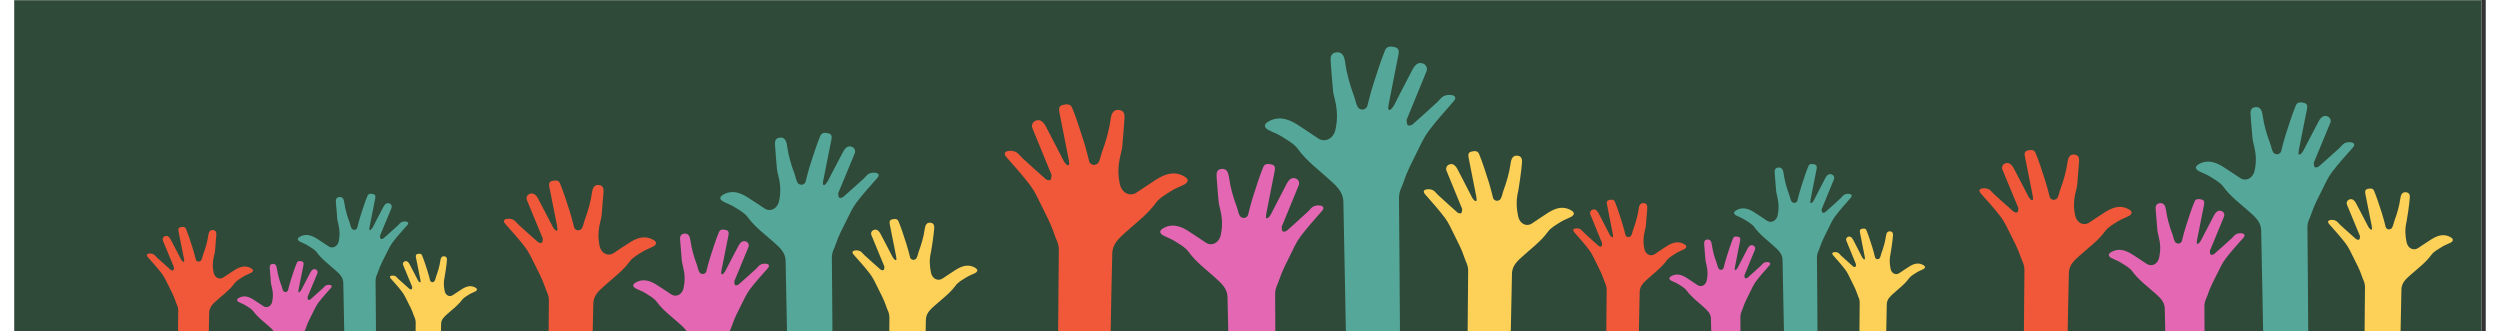 <svg xmlns="http://www.w3.org/2000/svg" xmlns:xlink="http://www.w3.org/1999/xlink" width="566" zoomAndPan="magnify" viewBox="0 0 425.25 57" height="75" preserveAspectRatio="xMidYMid meet" version="1.0"><rect x="0" y="0" width="425.25" height="57" fill="#333333" stroke="none"/><defs><clipPath id="d15e439fbe"><path d="M 0 0.051 L 424.5 0.051 L 424.5 56.949 L 0 56.949 Z M 0 0.051 " clip-rule="nonzero"/></clipPath><clipPath id="0343a94f36"><path d="M 398.098 32.414 L 419.605 32.414 L 419.605 56.949 L 398.098 56.949 Z M 398.098 32.414 " clip-rule="nonzero"/></clipPath><clipPath id="37ba954368"><path d="M 338.137 25.75 L 364.371 25.75 L 364.371 56.949 L 338.137 56.949 Z M 338.137 25.75 " clip-rule="nonzero"/></clipPath><clipPath id="c0678d62ab"><path d="M 360.297 34.203 L 383.758 34.203 L 383.758 56.949 L 360.297 56.949 Z M 360.297 34.203 " clip-rule="nonzero"/></clipPath><clipPath id="789c330340"><path d="M 375.285 17.621 L 402.66 17.621 L 402.66 56.949 L 375.285 56.949 Z M 375.285 17.621 " clip-rule="nonzero"/></clipPath><clipPath id="ea22047279"><path d="M 312.797 39.309 L 328.777 39.309 L 328.777 56.949 L 312.797 56.949 Z M 312.797 39.309 " clip-rule="nonzero"/></clipPath><clipPath id="8b2ca3ca99"><path d="M 268.242 34.312 L 287.734 34.312 L 287.734 56.949 L 268.242 56.949 Z M 268.242 34.312 " clip-rule="nonzero"/></clipPath><clipPath id="fed424be0d"><path d="M 284.707 40.652 L 302.141 40.652 L 302.141 56.949 L 284.707 56.949 Z M 284.707 40.652 " clip-rule="nonzero"/></clipPath><clipPath id="43a2ad3c49"><path d="M 295.844 28.215 L 316.184 28.215 L 316.184 56.949 L 295.844 56.949 Z M 295.844 28.215 " clip-rule="nonzero"/></clipPath><clipPath id="7160bd1ecd"><path d="M 144.207 37.656 L 165.711 37.656 L 165.711 56.949 L 144.207 56.949 Z M 144.207 37.656 " clip-rule="nonzero"/></clipPath><clipPath id="6f77acbbf5"><path d="M 84.25 31 L 110.48 31 L 110.48 56.949 L 84.25 56.949 Z M 84.25 31 " clip-rule="nonzero"/></clipPath><clipPath id="b4cd84aa0a"><path d="M 106.406 39.445 L 129.867 39.445 L 129.867 56.949 L 106.406 56.949 Z M 106.406 39.445 " clip-rule="nonzero"/></clipPath><clipPath id="8c88e03492"><path d="M 121.395 22.863 L 148.766 22.863 L 148.766 56.949 L 121.395 56.949 Z M 121.395 22.863 " clip-rule="nonzero"/></clipPath><clipPath id="1dd16c5c86"><path d="M 64.625 43.637 L 79.621 43.637 L 79.621 56.949 L 64.625 56.949 Z M 64.625 43.637 " clip-rule="nonzero"/></clipPath><clipPath id="3be1c9161e"><path d="M 22.812 39 L 41.105 39 L 41.105 56.949 L 22.812 56.949 Z M 22.812 39 " clip-rule="nonzero"/></clipPath><clipPath id="f759f0dc1a"><path d="M 38.266 44.883 L 54.625 44.883 L 54.625 56.949 L 38.266 56.949 Z M 38.266 44.883 " clip-rule="nonzero"/></clipPath><clipPath id="012f5c99d5"><path d="M 48.719 33.336 L 67.805 33.336 L 67.805 56.949 L 48.719 56.949 Z M 48.719 33.336 " clip-rule="nonzero"/></clipPath><clipPath id="79da9a4216"><path d="M 242.5 26 L 268.352 26 L 268.352 56.949 L 242.5 56.949 Z M 242.5 26 " clip-rule="nonzero"/></clipPath><clipPath id="a5010500eb"><path d="M 170.43 17.883 L 201.961 17.883 L 201.961 56.949 L 170.43 56.949 Z M 170.43 17.883 " clip-rule="nonzero"/></clipPath><clipPath id="77dafcc2c0"><path d="M 197.062 28.148 L 225.266 28.148 L 225.266 56.949 L 197.062 56.949 Z M 197.062 28.148 " clip-rule="nonzero"/></clipPath><clipPath id="27bf58eb1b"><path d="M 215.082 8.012 L 247.984 8.012 L 247.984 56.949 L 215.082 56.949 Z M 215.082 8.012 " clip-rule="nonzero"/></clipPath></defs><g clip-path="url(#d15e439fbe)"><path fill="#ffffff" d="M 0 0.051 L 424.5 0.051 L 424.5 56.949 L 0 56.949 Z M 0 0.051 " fill-opacity="1" fill-rule="nonzero"/><path fill="#2f4a39" d="M 0 0.051 L 424.5 0.051 L 424.5 56.949 L 0 56.949 Z M 0 0.051 " fill-opacity="1" fill-rule="nonzero"/></g><g clip-path="url(#0343a94f36)"><path fill="#fdd158" d="M 401.129 41.867 C 401.664 42.574 402.043 43.406 402.438 44.207 C 402.973 45.281 403.555 46.352 403.926 47.484 C 404.188 48.285 404.422 48.434 404.473 49.289 C 404.473 49.289 404.418 57.051 404.387 59.551 L 410.543 59.551 C 410.582 57.172 410.715 50.625 410.746 49.734 C 410.789 48.617 411.586 47.953 412.32 47.293 C 413.547 46.191 414.887 45.234 415.879 43.871 C 416.316 43.273 417.062 42.887 417.715 42.473 C 418.195 42.168 418.754 41.992 419.262 41.723 C 419.418 41.637 419.598 41.438 419.605 41.285 C 419.613 41.145 419.43 40.945 419.277 40.855 C 418.098 40.141 416.992 40.496 415.934 41.156 C 415.145 41.648 414.379 42.184 413.598 42.691 C 412.816 43.195 411.848 42.738 411.629 41.672 C 411.395 40.543 411.312 39.414 411.629 38.125 C 411.703 37.82 412.113 35.137 412.184 34.047 C 412.215 33.594 412.137 33.16 411.566 33.082 C 410.891 32.996 410.645 33.477 410.551 34.168 C 410.371 35.5 409.984 36.793 409.516 38.051 C 409.375 38.422 409.324 38.902 409.094 39.242 C 408.992 39.387 408.707 39.496 408.523 39.469 C 408.348 39.449 408.09 39.262 408.047 39.102 C 407.84 38.293 407.637 37.453 407.375 36.664 C 406.945 35.367 406.559 34.09 406.035 32.828 C 405.82 32.324 405.305 32.414 404.891 32.516 C 404.457 32.625 404.469 33.008 404.539 33.371 C 404.902 35.195 405.27 37.02 405.629 38.844 C 405.664 39.012 405.672 39.18 405.691 39.352 C 405.703 39.465 405.59 39.5 405.59 39.5 C 405.535 39.539 405.418 39.555 405.082 39.09 C 405.074 39.078 405.07 39.07 405.066 39.062 C 404.352 37.711 403.668 36.34 402.945 34.996 C 402.602 34.352 402.188 34.117 401.68 34.367 C 401.371 34.52 401.238 34.887 401.367 35.203 C 402.066 36.883 402.77 38.586 403.477 40.293 C 403.531 40.426 403.621 40.566 403.613 40.699 C 403.605 40.887 403.578 41.152 403.457 41.23 C 403.352 41.305 403.055 41.23 402.926 41.121 C 401.988 40.309 401.07 39.469 400.148 38.637 C 399.91 38.418 399.719 38.113 399.441 37.977 C 399.172 37.844 398.809 37.801 398.512 37.855 C 398.102 37.938 397.984 38.184 398.316 38.562 C 399.273 39.648 400.254 40.715 401.129 41.867 " fill-opacity="1" fill-rule="nonzero"/></g><g clip-path="url(#37ba954368)"><path fill="#f15839" d="M 341.801 37.305 C 342.453 38.168 342.914 39.184 343.398 40.16 C 344.047 41.473 344.758 42.773 345.211 44.156 C 345.531 45.133 345.816 45.312 345.879 46.355 C 345.879 46.355 345.805 56.18 345.766 59.551 L 353.27 59.551 C 353.316 56.422 353.488 47.984 353.527 46.898 C 353.578 45.535 354.551 44.727 355.445 43.922 C 356.938 42.578 358.574 41.41 359.785 39.75 C 360.316 39.023 361.227 38.551 362.02 38.047 C 362.605 37.676 363.293 37.461 363.906 37.129 C 364.098 37.027 364.32 36.785 364.328 36.598 C 364.336 36.426 364.113 36.184 363.93 36.07 C 362.488 35.203 361.141 35.641 359.852 36.441 C 358.887 37.039 357.957 37.691 357 38.312 C 356.051 38.926 354.871 38.367 354.602 37.066 C 354.316 35.695 354.332 34.492 354.723 32.918 C 354.812 32.551 354.926 32.152 354.961 31.754 C 355.074 30.43 355.191 29.102 355.281 27.777 C 355.316 27.223 355.223 26.691 354.523 26.602 C 353.703 26.492 353.402 27.078 353.289 27.926 C 353.066 29.547 352.598 31.121 352.023 32.656 C 351.855 33.109 351.793 33.691 351.512 34.109 C 351.391 34.285 351.039 34.414 350.816 34.387 C 350.602 34.359 350.289 34.133 350.238 33.938 C 349.984 32.949 349.734 31.926 349.414 30.965 C 348.891 29.387 348.422 27.824 347.781 26.289 C 347.523 25.676 346.891 25.785 346.391 25.906 C 345.859 26.039 345.871 26.508 345.961 26.949 C 346.402 29.176 346.848 31.398 347.289 33.621 C 347.328 33.824 347.34 34.035 347.363 34.242 C 347.379 34.379 347.238 34.426 347.238 34.426 C 347.172 34.469 347.031 34.488 346.621 33.922 C 346.613 33.91 346.605 33.898 346.602 33.887 C 345.73 32.238 344.898 30.57 344.016 28.93 C 343.598 28.148 343.094 27.859 342.473 28.164 C 342.098 28.352 341.934 28.797 342.094 29.184 C 342.941 31.23 343.805 33.309 344.664 35.391 C 344.73 35.551 344.84 35.719 344.832 35.883 C 344.82 36.109 344.789 36.434 344.641 36.535 C 344.512 36.621 344.148 36.531 343.992 36.398 C 342.852 35.406 341.73 34.387 340.609 33.371 C 340.316 33.105 340.082 32.73 339.746 32.562 C 339.418 32.402 338.973 32.352 338.609 32.418 C 338.109 32.516 337.965 32.816 338.371 33.277 C 339.539 34.602 340.738 35.902 341.801 37.305 " fill-opacity="1" fill-rule="nonzero"/></g><g clip-path="url(#c0678d62ab)"><path fill="#e467b4" d="M 360.762 44.355 C 361.312 44.648 361.922 44.84 362.445 45.172 C 363.152 45.621 363.965 46.043 364.438 46.691 C 365.52 48.172 366.98 49.215 368.309 50.414 C 369.109 51.133 369.977 51.852 370.023 53.066 C 370.059 54.039 370.148 58.363 370.168 59.551 L 376.875 59.551 C 376.863 59.117 376.844 52.582 376.844 52.582 C 376.902 51.656 377.156 51.492 377.441 50.625 C 377.844 49.391 378.48 48.227 379.059 47.055 C 379.492 46.184 379.902 45.281 380.484 44.512 C 381.434 43.258 382.504 42.098 383.543 40.918 C 383.906 40.508 383.777 40.238 383.332 40.152 C 383.008 40.09 382.609 40.137 382.316 40.281 C 382.016 40.43 381.809 40.762 381.547 41 C 380.547 41.906 379.547 42.816 378.527 43.699 C 378.391 43.82 378.066 43.902 377.949 43.82 C 377.816 43.734 377.789 43.445 377.781 43.238 C 377.773 43.098 377.871 42.945 377.93 42.801 C 378.695 40.945 379.465 39.094 380.223 37.266 C 380.363 36.922 380.219 36.523 379.887 36.355 C 379.332 36.082 378.883 36.34 378.508 37.039 C 377.723 38.504 376.98 39.992 376.203 41.461 C 376.195 41.473 376.191 41.48 376.184 41.492 C 375.816 41.996 375.691 41.977 375.633 41.941 C 375.633 41.941 375.508 41.898 375.52 41.777 C 375.539 41.59 375.551 41.406 375.59 41.223 C 375.98 39.238 376.379 37.258 376.773 35.273 C 376.852 34.875 376.867 34.457 376.391 34.34 C 375.941 34.23 375.379 34.133 375.148 34.684 C 374.574 36.051 374.156 37.445 373.691 38.852 C 373.406 39.711 373.184 40.625 372.957 41.504 C 372.914 41.68 372.633 41.883 372.441 41.906 C 372.242 41.934 371.93 41.816 371.824 41.66 C 371.566 41.281 371.512 40.754 371.359 40.352 C 370.84 38.988 370.434 37.582 370.234 36.137 C 370.133 35.387 369.863 34.863 369.133 34.961 C 368.512 35.043 368.426 35.516 368.457 36.008 C 368.539 37.191 368.645 38.375 368.746 39.559 C 368.777 39.914 368.875 40.266 368.957 40.598 C 369.305 42 369.32 43.074 369.066 44.297 C 368.824 45.457 367.773 45.957 366.922 45.406 C 366.07 44.855 365.242 44.273 364.379 43.738 C 363.23 43.023 362.027 42.637 360.742 43.41 C 360.578 43.508 360.379 43.727 360.387 43.879 C 360.395 44.047 360.59 44.262 360.762 44.355 " fill-opacity="1" fill-rule="nonzero"/></g><g clip-path="url(#789c330340)"><path fill="#55a899" d="M 375.805 29.398 C 376.449 29.742 377.16 29.969 377.77 30.355 C 378.598 30.879 379.547 31.371 380.098 32.125 C 381.359 33.855 383.059 35.07 384.613 36.469 C 385.543 37.309 386.555 38.148 386.609 39.566 C 386.652 40.699 386.945 57.234 387 59.551 L 394.719 59.551 C 394.699 53.008 394.57 39 394.57 39 C 394.637 37.918 394.934 37.73 395.266 36.715 C 395.738 35.277 396.477 33.918 397.152 32.555 C 397.656 31.535 398.137 30.48 398.816 29.582 C 399.922 28.125 401.172 26.77 402.383 25.391 C 402.805 24.91 402.656 24.598 402.137 24.496 C 401.762 24.426 401.297 24.48 400.953 24.648 C 400.602 24.82 400.363 25.211 400.059 25.488 C 398.891 26.543 397.723 27.605 396.531 28.637 C 396.371 28.777 395.996 28.871 395.859 28.777 C 395.707 28.676 395.672 28.34 395.66 28.102 C 395.652 27.934 395.766 27.758 395.836 27.586 C 396.73 25.426 397.625 23.262 398.508 21.129 C 398.676 20.73 398.508 20.262 398.117 20.07 C 397.473 19.75 396.949 20.051 396.508 20.867 C 395.59 22.574 394.727 24.309 393.82 26.023 C 393.812 26.035 393.805 26.051 393.797 26.062 C 393.371 26.652 393.227 26.629 393.156 26.582 C 393.156 26.582 393.008 26.535 393.023 26.395 C 393.047 26.176 393.062 25.961 393.102 25.75 C 393.562 23.434 394.027 21.121 394.484 18.805 C 394.578 18.344 394.594 17.855 394.039 17.719 C 393.52 17.59 392.859 17.477 392.59 18.117 C 391.922 19.715 391.434 21.34 390.891 22.98 C 390.559 23.984 390.297 25.047 390.035 26.078 C 389.98 26.281 389.656 26.516 389.43 26.543 C 389.199 26.574 388.836 26.441 388.711 26.254 C 388.414 25.816 388.348 25.199 388.168 24.73 C 387.562 23.141 387.09 21.5 386.859 19.816 C 386.738 18.938 386.426 18.328 385.57 18.441 C 384.848 18.535 384.746 19.09 384.785 19.664 C 384.879 21.047 385 22.426 385.121 23.805 C 385.156 24.219 385.273 24.633 385.367 25.02 C 385.773 26.656 385.789 27.906 385.492 29.336 C 385.211 30.688 383.984 31.27 382.992 30.629 C 382 29.984 381.031 29.305 380.027 28.684 C 378.688 27.848 377.285 27.398 375.785 28.301 C 375.594 28.414 375.363 28.668 375.371 28.844 C 375.379 29.039 375.605 29.293 375.805 29.398 " fill-opacity="1" fill-rule="nonzero"/></g><g clip-path="url(#ea22047279)"><path fill="#fdd158" d="M 315.047 46.398 C 315.445 46.93 315.727 47.555 316.02 48.156 C 316.418 48.961 316.848 49.762 317.125 50.613 C 317.32 51.215 317.492 51.324 317.531 51.965 C 317.531 51.965 317.492 57.785 317.469 59.664 L 322.043 59.664 C 322.07 57.879 322.168 52.969 322.195 52.301 C 322.227 51.461 322.82 50.965 323.363 50.469 C 324.273 49.641 325.27 48.926 326.008 47.902 C 326.332 47.457 326.887 47.164 327.371 46.855 C 327.727 46.625 328.145 46.492 328.523 46.289 C 328.637 46.227 328.773 46.078 328.777 45.961 C 328.781 45.855 328.645 45.707 328.535 45.641 C 327.656 45.105 326.836 45.371 326.051 45.867 C 325.461 46.234 324.895 46.637 324.312 47.016 C 323.73 47.395 323.012 47.051 322.848 46.254 C 322.676 45.406 322.613 44.559 322.852 43.594 C 322.906 43.363 323.207 41.352 323.262 40.535 C 323.285 40.195 323.227 39.871 322.801 39.812 C 322.301 39.746 322.117 40.105 322.047 40.629 C 321.914 41.625 321.629 42.594 321.277 43.539 C 321.176 43.816 321.137 44.176 320.965 44.434 C 320.891 44.539 320.68 44.621 320.543 44.602 C 320.41 44.586 320.219 44.445 320.188 44.328 C 320.035 43.719 319.883 43.09 319.688 42.496 C 319.367 41.527 319.082 40.566 318.691 39.621 C 318.535 39.242 318.148 39.309 317.844 39.387 C 317.52 39.469 317.527 39.754 317.582 40.027 C 317.852 41.395 318.125 42.762 318.391 44.133 C 318.418 44.258 318.422 44.387 318.438 44.512 C 318.445 44.598 318.363 44.625 318.363 44.625 C 318.32 44.652 318.234 44.664 317.984 44.316 C 317.98 44.309 317.977 44.301 317.973 44.297 C 317.441 43.281 316.934 42.254 316.398 41.246 C 316.141 40.766 315.832 40.586 315.457 40.773 C 315.227 40.891 315.129 41.164 315.227 41.402 C 315.742 42.66 316.27 43.941 316.793 45.219 C 316.832 45.32 316.898 45.422 316.895 45.523 C 316.887 45.664 316.867 45.863 316.777 45.922 C 316.699 45.977 316.477 45.922 316.383 45.84 C 315.688 45.23 315.004 44.602 314.32 43.977 C 314.141 43.812 314 43.582 313.793 43.48 C 313.594 43.383 313.324 43.352 313.102 43.391 C 312.797 43.453 312.711 43.637 312.957 43.922 C 313.668 44.734 314.398 45.535 315.047 46.398 " fill-opacity="1" fill-rule="nonzero"/></g><g clip-path="url(#8b2ca3ca99)"><path fill="#f15839" d="M 270.961 42.98 C 271.449 43.625 271.789 44.387 272.152 45.121 C 272.633 46.105 273.16 47.082 273.5 48.117 C 273.734 48.848 273.945 48.984 273.996 49.766 C 273.996 49.766 273.938 57.137 273.906 59.664 L 279.484 59.664 C 279.52 57.316 279.648 50.988 279.676 50.172 C 279.715 49.152 280.438 48.547 281.102 47.941 C 282.211 46.934 283.426 46.059 284.328 44.812 C 284.723 44.266 285.398 43.914 285.988 43.535 C 286.422 43.254 286.934 43.094 287.391 42.848 C 287.531 42.77 287.695 42.59 287.703 42.449 C 287.707 42.316 287.543 42.137 287.406 42.055 C 286.336 41.402 285.332 41.73 284.375 42.328 C 283.66 42.777 282.969 43.27 282.258 43.734 C 281.551 44.195 280.676 43.777 280.473 42.801 C 280.262 41.77 280.277 40.871 280.562 39.688 C 280.633 39.41 280.715 39.113 280.742 38.816 C 280.824 37.82 280.914 36.828 280.98 35.832 C 281.008 35.418 280.934 35.02 280.418 34.949 C 279.809 34.867 279.586 35.309 279.5 35.941 C 279.336 37.16 278.984 38.34 278.559 39.492 C 278.438 39.832 278.387 40.27 278.18 40.582 C 278.09 40.715 277.828 40.812 277.664 40.789 C 277.504 40.77 277.27 40.598 277.234 40.453 C 277.043 39.711 276.859 38.945 276.621 38.223 C 276.234 37.039 275.883 35.867 275.406 34.719 C 275.215 34.254 274.746 34.336 274.375 34.43 C 273.977 34.527 273.988 34.879 274.055 35.211 C 274.383 36.879 274.715 38.547 275.043 40.215 C 275.07 40.367 275.082 40.523 275.098 40.68 C 275.109 40.785 275.004 40.816 275.004 40.816 C 274.953 40.852 274.852 40.867 274.547 40.441 C 274.539 40.434 274.535 40.422 274.531 40.414 C 273.883 39.18 273.266 37.93 272.609 36.699 C 272.297 36.109 271.922 35.895 271.465 36.125 C 271.184 36.262 271.062 36.598 271.184 36.887 C 271.812 38.422 272.453 39.98 273.09 41.543 C 273.141 41.664 273.219 41.789 273.215 41.91 C 273.207 42.082 273.184 42.324 273.074 42.398 C 272.977 42.465 272.707 42.398 272.594 42.297 C 271.742 41.555 270.91 40.789 270.078 40.027 C 269.859 39.828 269.688 39.547 269.438 39.422 C 269.191 39.301 268.859 39.262 268.594 39.312 C 268.223 39.387 268.113 39.613 268.414 39.957 C 269.281 40.949 270.172 41.926 270.961 42.98 " fill-opacity="1" fill-rule="nonzero"/></g><g clip-path="url(#fed424be0d)"><path fill="#e467b4" d="M 285.051 48.266 C 285.461 48.484 285.914 48.629 286.305 48.879 C 286.828 49.215 287.434 49.531 287.785 50.02 C 288.59 51.129 289.672 51.91 290.66 52.809 C 291.254 53.348 291.898 53.891 291.934 54.801 C 291.961 55.527 292.027 58.77 292.043 59.664 L 297.023 59.664 C 297.016 59.336 297.004 54.438 297.004 54.438 C 297.047 53.742 297.234 53.621 297.445 52.969 C 297.746 52.043 298.219 51.172 298.648 50.293 C 298.969 49.637 299.273 48.961 299.707 48.383 C 300.414 47.445 301.207 46.574 301.98 45.688 C 302.25 45.379 302.152 45.176 301.824 45.113 C 301.582 45.066 301.285 45.102 301.07 45.211 C 300.848 45.32 300.691 45.57 300.5 45.75 C 299.754 46.43 299.012 47.109 298.254 47.773 C 298.152 47.863 297.91 47.926 297.824 47.867 C 297.727 47.801 297.703 47.582 297.699 47.43 C 297.695 47.32 297.766 47.207 297.809 47.102 C 298.379 45.707 298.949 44.32 299.512 42.949 C 299.617 42.691 299.512 42.391 299.262 42.266 C 298.852 42.062 298.516 42.254 298.238 42.777 C 297.652 43.879 297.102 44.992 296.527 46.094 C 296.523 46.102 296.516 46.109 296.512 46.117 C 296.238 46.496 296.148 46.484 296.102 46.453 C 296.102 46.453 296.008 46.426 296.02 46.332 C 296.035 46.191 296.043 46.055 296.07 45.918 C 296.359 44.43 296.656 42.941 296.949 41.453 C 297.008 41.156 297.02 40.844 296.664 40.754 C 296.332 40.672 295.914 40.602 295.742 41.012 C 295.316 42.039 295.008 43.082 294.66 44.137 C 294.449 44.781 294.281 45.469 294.113 46.129 C 294.082 46.258 293.875 46.41 293.73 46.43 C 293.582 46.449 293.352 46.363 293.27 46.242 C 293.082 45.961 293.039 45.566 292.926 45.262 C 292.539 44.238 292.238 43.188 292.09 42.102 C 292.016 41.539 291.816 41.148 291.273 41.219 C 290.809 41.281 290.746 41.637 290.773 42.008 C 290.832 42.895 290.91 43.781 290.984 44.668 C 291.008 44.934 291.082 45.199 291.141 45.449 C 291.398 46.5 291.41 47.305 291.223 48.223 C 291.043 49.094 290.262 49.469 289.629 49.055 C 288.996 48.641 288.379 48.203 287.742 47.805 C 286.887 47.266 285.992 46.977 285.039 47.559 C 284.918 47.629 284.77 47.793 284.773 47.91 C 284.781 48.035 284.926 48.195 285.051 48.266 " fill-opacity="1" fill-rule="nonzero"/></g><g clip-path="url(#43a2ad3c49)"><path fill="#55a899" d="M 296.23 37.051 C 296.707 37.309 297.238 37.477 297.691 37.766 C 298.305 38.16 299.008 38.527 299.418 39.094 C 300.355 40.391 301.621 41.305 302.773 42.352 C 303.465 42.98 304.219 43.609 304.258 44.676 C 304.289 45.523 304.508 57.926 304.551 59.664 L 310.285 59.664 C 310.27 54.754 310.172 44.25 310.172 44.25 C 310.223 43.438 310.441 43.297 310.691 42.535 C 311.039 41.457 311.59 40.438 312.094 39.414 C 312.465 38.652 312.824 37.859 313.328 37.188 C 314.152 36.094 315.078 35.074 315.98 34.043 C 316.293 33.684 316.184 33.449 315.797 33.371 C 315.516 33.316 315.172 33.359 314.918 33.484 C 314.656 33.617 314.477 33.906 314.25 34.113 C 313.383 34.906 312.516 35.703 311.633 36.477 C 311.512 36.582 311.234 36.652 311.129 36.582 C 311.016 36.508 310.992 36.254 310.984 36.074 C 310.98 35.949 311.062 35.816 311.113 35.691 C 311.777 34.066 312.445 32.445 313.102 30.848 C 313.223 30.547 313.098 30.195 312.809 30.051 C 312.332 29.812 311.941 30.039 311.613 30.648 C 310.934 31.93 310.289 33.23 309.617 34.52 C 309.613 34.527 309.605 34.535 309.602 34.547 C 309.281 34.988 309.176 34.973 309.121 34.938 C 309.121 34.938 309.016 34.902 309.027 34.793 C 309.043 34.633 309.055 34.469 309.082 34.312 C 309.426 32.574 309.77 30.84 310.113 29.105 C 310.18 28.758 310.191 28.391 309.777 28.289 C 309.391 28.191 308.902 28.105 308.703 28.586 C 308.207 29.785 307.844 31.004 307.438 32.234 C 307.191 32.988 307 33.785 306.805 34.559 C 306.766 34.711 306.523 34.887 306.355 34.906 C 306.184 34.93 305.914 34.828 305.82 34.691 C 305.598 34.363 305.551 33.898 305.418 33.547 C 304.969 32.355 304.613 31.125 304.445 29.859 C 304.355 29.203 304.121 28.746 303.488 28.832 C 302.949 28.902 302.875 29.316 302.902 29.746 C 302.973 30.785 303.062 31.82 303.152 32.852 C 303.18 33.164 303.266 33.473 303.336 33.762 C 303.637 34.992 303.648 35.93 303.43 37 C 303.219 38.016 302.309 38.453 301.57 37.973 C 300.836 37.488 300.113 36.98 299.367 36.512 C 298.371 35.887 297.328 35.547 296.215 36.223 C 296.074 36.309 295.902 36.5 295.906 36.633 C 295.914 36.781 296.082 36.969 296.23 37.051 " fill-opacity="1" fill-rule="nonzero"/></g><g clip-path="url(#7160bd1ecd)"><path fill="#fdd158" d="M 147.234 47.109 C 147.77 47.816 148.148 48.648 148.547 49.449 C 149.078 50.523 149.66 51.594 150.031 52.727 C 150.293 53.527 150.527 53.676 150.582 54.531 C 150.582 54.531 150.523 62.293 150.492 64.797 L 156.648 64.797 C 156.688 62.414 156.82 55.867 156.855 54.977 C 156.895 53.859 157.691 53.195 158.426 52.535 C 159.652 51.434 160.992 50.477 161.984 49.113 C 162.422 48.516 163.168 48.129 163.82 47.715 C 164.301 47.41 164.859 47.234 165.367 46.965 C 165.523 46.879 165.703 46.68 165.711 46.527 C 165.719 46.387 165.535 46.188 165.383 46.098 C 164.203 45.387 163.098 45.742 162.039 46.398 C 161.25 46.891 160.484 47.426 159.703 47.934 C 158.922 48.438 157.953 47.98 157.734 46.914 C 157.5 45.785 157.418 44.656 157.734 43.367 C 157.812 43.062 158.219 40.379 158.289 39.293 C 158.32 38.836 158.242 38.402 157.672 38.328 C 156.996 38.238 156.75 38.719 156.656 39.414 C 156.477 40.742 156.09 42.035 155.621 43.293 C 155.484 43.664 155.43 44.145 155.199 44.484 C 155.098 44.633 154.812 44.738 154.629 44.715 C 154.453 44.691 154.195 44.504 154.156 44.344 C 153.945 43.535 153.742 42.695 153.48 41.906 C 153.051 40.609 152.668 39.332 152.141 38.07 C 151.926 37.566 151.41 37.656 151 37.758 C 150.562 37.867 150.574 38.25 150.645 38.613 C 151.008 40.438 151.375 42.262 151.734 44.086 C 151.77 44.254 151.777 44.426 151.797 44.594 C 151.809 44.707 151.695 44.742 151.695 44.742 C 151.641 44.781 151.523 44.797 151.188 44.332 C 151.184 44.324 151.176 44.312 151.172 44.305 C 150.457 42.953 149.773 41.586 149.051 40.238 C 148.707 39.598 148.293 39.359 147.785 39.609 C 147.477 39.762 147.344 40.129 147.477 40.445 C 148.172 42.125 148.879 43.832 149.582 45.535 C 149.637 45.668 149.727 45.809 149.719 45.941 C 149.711 46.129 149.684 46.395 149.566 46.473 C 149.457 46.547 149.16 46.473 149.035 46.363 C 148.094 45.551 147.176 44.715 146.258 43.879 C 146.016 43.66 145.824 43.355 145.547 43.219 C 145.281 43.086 144.914 43.043 144.617 43.098 C 144.207 43.18 144.09 43.426 144.422 43.805 C 145.379 44.891 146.363 45.957 147.234 47.109 " fill-opacity="1" fill-rule="nonzero"/></g><g clip-path="url(#6f77acbbf5)"><path fill="#f15839" d="M 87.91 42.547 C 88.562 43.41 89.027 44.426 89.508 45.402 C 90.16 46.715 90.871 48.016 91.324 49.398 C 91.641 50.375 91.926 50.555 91.992 51.598 C 91.992 51.598 91.914 61.422 91.875 64.797 L 99.379 64.797 C 99.426 61.664 99.598 53.227 99.637 52.141 C 99.691 50.777 100.66 49.969 101.555 49.164 C 103.047 47.82 104.684 46.652 105.895 44.992 C 106.426 44.266 107.336 43.793 108.129 43.289 C 108.715 42.918 109.402 42.703 110.016 42.371 C 110.207 42.27 110.43 42.027 110.438 41.84 C 110.445 41.668 110.223 41.426 110.039 41.312 C 108.598 40.449 107.25 40.883 105.961 41.684 C 104.996 42.281 104.066 42.934 103.113 43.555 C 102.16 44.168 100.98 43.609 100.711 42.309 C 100.426 40.938 100.445 39.734 100.832 38.16 C 100.922 37.793 101.035 37.395 101.07 36.996 C 101.184 35.672 101.301 34.344 101.391 33.02 C 101.426 32.465 101.332 31.934 100.637 31.844 C 99.812 31.734 99.512 32.32 99.398 33.168 C 99.18 34.789 98.707 36.363 98.137 37.898 C 97.969 38.352 97.902 38.934 97.621 39.352 C 97.5 39.527 97.148 39.656 96.926 39.629 C 96.711 39.602 96.398 39.375 96.348 39.18 C 96.094 38.191 95.844 37.168 95.527 36.207 C 95.004 34.629 94.535 33.066 93.891 31.531 C 93.633 30.918 93 31.027 92.5 31.148 C 91.969 31.281 91.984 31.75 92.07 32.191 C 92.516 34.418 92.961 36.641 93.398 38.863 C 93.441 39.066 93.453 39.277 93.477 39.484 C 93.488 39.621 93.348 39.668 93.348 39.668 C 93.281 39.711 93.145 39.73 92.73 39.164 C 92.723 39.152 92.715 39.141 92.711 39.129 C 91.84 37.48 91.008 35.812 90.129 34.172 C 89.707 33.391 89.203 33.102 88.586 33.406 C 88.211 33.594 88.047 34.039 88.207 34.426 C 89.055 36.473 89.914 38.551 90.773 40.633 C 90.84 40.793 90.949 40.961 90.941 41.125 C 90.934 41.352 90.898 41.676 90.754 41.777 C 90.621 41.863 90.258 41.773 90.105 41.641 C 88.961 40.648 87.84 39.629 86.719 38.613 C 86.426 38.348 86.195 37.973 85.855 37.805 C 85.527 37.645 85.082 37.594 84.723 37.66 C 84.223 37.758 84.078 38.059 84.484 38.52 C 85.648 39.844 86.848 41.145 87.91 42.547 " fill-opacity="1" fill-rule="nonzero"/></g><g clip-path="url(#b4cd84aa0a)"><path fill="#e467b4" d="M 106.871 49.598 C 107.422 49.891 108.031 50.082 108.555 50.414 C 109.262 50.863 110.074 51.285 110.547 51.934 C 111.629 53.414 113.09 54.457 114.418 55.656 C 115.219 56.375 116.086 57.094 116.133 58.312 C 116.168 59.281 116.254 63.605 116.277 64.797 L 122.98 64.797 C 122.969 64.359 122.953 57.824 122.953 57.824 C 123.012 56.898 123.266 56.734 123.551 55.867 C 123.953 54.633 124.586 53.469 125.168 52.301 C 125.598 51.426 126.012 50.523 126.594 49.754 C 127.543 48.5 128.609 47.34 129.652 46.16 C 130.012 45.75 129.883 45.48 129.438 45.395 C 129.117 45.332 128.719 45.379 128.426 45.523 C 128.125 45.672 127.918 46.004 127.656 46.242 C 126.656 47.148 125.656 48.059 124.637 48.941 C 124.5 49.062 124.176 49.145 124.059 49.062 C 123.926 48.977 123.898 48.688 123.891 48.484 C 123.883 48.34 123.977 48.188 124.039 48.043 C 124.805 46.188 125.574 44.336 126.328 42.508 C 126.473 42.164 126.328 41.766 125.996 41.598 C 125.441 41.324 124.992 41.582 124.617 42.281 C 123.828 43.746 123.086 45.234 122.312 46.703 C 122.305 46.715 122.297 46.723 122.293 46.734 C 121.926 47.238 121.801 47.219 121.742 47.184 C 121.742 47.184 121.617 47.141 121.629 47.02 C 121.648 46.832 121.66 46.648 121.695 46.465 C 122.09 44.48 122.488 42.5 122.883 40.516 C 122.961 40.117 122.973 39.703 122.5 39.582 C 122.051 39.473 121.488 39.375 121.258 39.926 C 120.684 41.293 120.266 42.688 119.801 44.094 C 119.516 44.953 119.293 45.867 119.066 46.75 C 119.02 46.922 118.742 47.125 118.551 47.148 C 118.352 47.176 118.039 47.059 117.93 46.902 C 117.676 46.523 117.621 45.996 117.469 45.594 C 116.949 44.23 116.543 42.828 116.344 41.379 C 116.242 40.629 115.973 40.105 115.242 40.203 C 114.621 40.285 114.535 40.758 114.566 41.25 C 114.648 42.434 114.75 43.617 114.855 44.801 C 114.887 45.156 114.984 45.512 115.066 45.84 C 115.414 47.242 115.426 48.316 115.172 49.539 C 114.934 50.703 113.883 51.199 113.031 50.648 C 112.18 50.098 111.352 49.516 110.488 48.98 C 109.34 48.266 108.137 47.879 106.852 48.652 C 106.691 48.75 106.488 48.969 106.496 49.121 C 106.504 49.289 106.699 49.504 106.871 49.598 " fill-opacity="1" fill-rule="nonzero"/></g><g clip-path="url(#8c88e03492)"><path fill="#55a899" d="M 121.914 34.645 C 122.555 34.984 123.27 35.211 123.879 35.598 C 124.703 36.121 125.652 36.613 126.203 37.367 C 127.469 39.098 129.168 40.312 130.723 41.711 C 131.652 42.551 132.664 43.391 132.719 44.809 C 132.762 45.941 133.051 62.477 133.109 64.797 L 140.828 64.797 C 140.805 58.25 140.676 44.242 140.676 44.242 C 140.742 43.16 141.039 42.973 141.371 41.957 C 141.844 40.52 142.582 39.16 143.258 37.797 C 143.762 36.777 144.242 35.723 144.922 34.824 C 146.027 33.367 147.277 32.012 148.488 30.633 C 148.914 30.152 148.762 29.84 148.242 29.738 C 147.867 29.668 147.402 29.723 147.062 29.891 C 146.711 30.062 146.469 30.453 146.164 30.73 C 144.996 31.785 143.828 32.848 142.641 33.879 C 142.477 34.02 142.102 34.113 141.965 34.023 C 141.812 33.918 141.777 33.582 141.77 33.344 C 141.762 33.176 141.871 33 141.941 32.832 C 142.836 30.668 143.734 28.504 144.617 26.375 C 144.781 25.973 144.613 25.508 144.223 25.312 C 143.578 24.992 143.055 25.293 142.617 26.109 C 141.699 27.816 140.832 29.551 139.926 31.266 C 139.922 31.281 139.914 31.293 139.906 31.305 C 139.477 31.895 139.332 31.871 139.262 31.828 C 139.262 31.828 139.117 31.781 139.133 31.637 C 139.156 31.418 139.168 31.203 139.211 30.992 C 139.668 28.676 140.133 26.363 140.594 24.047 C 140.684 23.586 140.699 23.098 140.145 22.961 C 139.625 22.832 138.965 22.719 138.699 23.359 C 138.031 24.957 137.543 26.582 136.996 28.223 C 136.664 29.227 136.406 30.289 136.141 31.32 C 136.09 31.523 135.762 31.758 135.539 31.785 C 135.305 31.816 134.941 31.684 134.816 31.496 C 134.52 31.059 134.453 30.441 134.277 29.973 C 133.672 28.383 133.195 26.746 132.965 25.059 C 132.848 24.18 132.531 23.57 131.68 23.684 C 130.957 23.777 130.855 24.332 130.895 24.906 C 130.984 26.289 131.109 27.668 131.227 29.047 C 131.266 29.461 131.379 29.875 131.477 30.262 C 131.879 31.898 131.898 33.148 131.602 34.578 C 131.32 35.934 130.094 36.512 129.102 35.871 C 128.109 35.23 127.141 34.547 126.137 33.926 C 124.793 33.09 123.395 32.641 121.895 33.543 C 121.703 33.656 121.469 33.91 121.477 34.086 C 121.488 34.285 121.715 34.535 121.914 34.645 " fill-opacity="1" fill-rule="nonzero"/></g><g clip-path="url(#1dd16c5c86)"><path fill="#fdd158" d="M 66.734 50.223 C 67.109 50.715 67.375 51.293 67.648 51.852 C 68.023 52.602 68.43 53.344 68.688 54.137 C 68.871 54.691 69.031 54.797 69.07 55.391 C 69.07 55.391 69.031 60.797 69.008 62.539 L 73.301 62.539 C 73.328 60.883 73.422 56.32 73.445 55.699 C 73.473 54.922 74.031 54.461 74.539 54 C 75.395 53.234 76.328 52.566 77.023 51.617 C 77.328 51.203 77.848 50.934 78.301 50.645 C 78.637 50.434 79.027 50.309 79.383 50.121 C 79.492 50.062 79.617 49.922 79.621 49.816 C 79.625 49.719 79.496 49.578 79.395 49.516 C 78.57 49.02 77.797 49.27 77.062 49.727 C 76.508 50.07 75.977 50.441 75.43 50.797 C 74.887 51.148 74.211 50.828 74.059 50.086 C 73.895 49.301 73.836 48.516 74.059 47.617 C 74.113 47.402 74.395 45.535 74.445 44.777 C 74.469 44.461 74.414 44.156 74.016 44.105 C 73.547 44.043 73.371 44.379 73.309 44.863 C 73.18 45.789 72.91 46.688 72.586 47.566 C 72.488 47.824 72.453 48.156 72.289 48.395 C 72.219 48.496 72.02 48.57 71.895 48.555 C 71.77 48.539 71.59 48.41 71.562 48.297 C 71.418 47.73 71.273 47.148 71.09 46.598 C 70.793 45.695 70.523 44.805 70.156 43.93 C 70.008 43.578 69.648 43.641 69.359 43.711 C 69.059 43.785 69.066 44.051 69.117 44.305 C 69.367 45.574 69.625 46.844 69.875 48.117 C 69.898 48.234 69.906 48.352 69.918 48.469 C 69.926 48.551 69.848 48.574 69.848 48.574 C 69.809 48.598 69.73 48.613 69.492 48.289 C 69.488 48.281 69.484 48.273 69.48 48.27 C 68.984 47.328 68.508 46.375 68.004 45.438 C 67.762 44.988 67.477 44.824 67.121 45 C 66.906 45.105 66.812 45.359 66.902 45.582 C 67.391 46.75 67.883 47.938 68.375 49.125 C 68.414 49.219 68.473 49.316 68.469 49.406 C 68.465 49.539 68.445 49.723 68.359 49.781 C 68.285 49.832 68.078 49.777 67.992 49.703 C 67.336 49.137 66.695 48.555 66.055 47.973 C 65.887 47.82 65.754 47.605 65.562 47.512 C 65.375 47.422 65.117 47.391 64.91 47.43 C 64.625 47.484 64.543 47.656 64.777 47.922 C 65.441 48.676 66.129 49.418 66.734 50.223 " fill-opacity="1" fill-rule="nonzero"/></g><g clip-path="url(#3be1c9161e)"><path fill="#f15839" d="M 25.367 47.047 C 25.82 47.645 26.145 48.352 26.48 49.031 C 26.934 49.945 27.43 50.855 27.746 51.816 C 27.969 52.496 28.168 52.621 28.211 53.348 C 28.211 53.348 28.16 60.191 28.129 62.539 L 33.363 62.539 C 33.395 60.359 33.516 54.484 33.543 53.727 C 33.582 52.777 34.258 52.215 34.883 51.652 C 35.922 50.719 37.062 49.906 37.906 48.746 C 38.277 48.242 38.914 47.914 39.465 47.562 C 39.875 47.301 40.352 47.152 40.781 46.922 C 40.914 46.852 41.07 46.684 41.074 46.551 C 41.082 46.434 40.926 46.262 40.797 46.188 C 39.793 45.582 38.852 45.883 37.953 46.441 C 37.281 46.859 36.633 47.316 35.969 47.746 C 35.305 48.176 34.48 47.785 34.293 46.879 C 34.094 45.922 34.105 45.086 34.375 43.992 C 34.441 43.734 34.52 43.457 34.543 43.18 C 34.621 42.258 34.703 41.332 34.766 40.41 C 34.793 40.023 34.727 39.652 34.238 39.59 C 33.668 39.516 33.457 39.922 33.379 40.512 C 33.223 41.641 32.895 42.738 32.496 43.809 C 32.379 44.121 32.336 44.527 32.137 44.82 C 32.055 44.941 31.809 45.031 31.652 45.012 C 31.504 44.992 31.285 44.836 31.25 44.699 C 31.074 44.012 30.898 43.301 30.676 42.629 C 30.312 41.527 29.984 40.441 29.539 39.375 C 29.355 38.945 28.918 39.02 28.566 39.109 C 28.195 39.199 28.207 39.523 28.266 39.832 C 28.578 41.383 28.887 42.93 29.195 44.48 C 29.223 44.621 29.23 44.766 29.246 44.91 C 29.258 45.008 29.16 45.039 29.16 45.039 C 29.113 45.07 29.016 45.082 28.73 44.688 C 28.723 44.68 28.719 44.672 28.715 44.664 C 28.105 43.516 27.527 42.355 26.914 41.215 C 26.621 40.668 26.27 40.465 25.836 40.68 C 25.574 40.809 25.461 41.121 25.57 41.391 C 26.164 42.816 26.766 44.262 27.363 45.711 C 27.41 45.824 27.484 45.941 27.48 46.055 C 27.473 46.215 27.449 46.438 27.348 46.508 C 27.258 46.57 27.004 46.508 26.898 46.414 C 26.098 45.723 25.316 45.012 24.535 44.305 C 24.332 44.117 24.168 43.859 23.934 43.742 C 23.707 43.629 23.395 43.594 23.145 43.641 C 22.793 43.711 22.695 43.918 22.977 44.242 C 23.789 45.16 24.625 46.07 25.367 47.047 " fill-opacity="1" fill-rule="nonzero"/></g><g clip-path="url(#f759f0dc1a)"><path fill="#e467b4" d="M 38.59 51.953 C 38.973 52.16 39.398 52.293 39.762 52.523 C 40.258 52.836 40.824 53.129 41.152 53.582 C 41.906 54.613 42.926 55.34 43.852 56.176 C 44.41 56.676 45.016 57.176 45.047 58.023 C 45.07 58.699 45.133 61.711 45.148 62.539 L 49.824 62.539 C 49.816 62.234 49.805 57.684 49.805 57.684 C 49.844 57.039 50.02 56.926 50.219 56.32 C 50.5 55.461 50.941 54.652 51.348 53.836 C 51.648 53.23 51.938 52.598 52.344 52.062 C 53.004 51.191 53.75 50.383 54.473 49.562 C 54.727 49.273 54.637 49.086 54.328 49.027 C 54.102 48.984 53.824 49.016 53.621 49.117 C 53.41 49.219 53.266 49.453 53.082 49.617 C 52.387 50.25 51.688 50.883 50.977 51.5 C 50.883 51.582 50.656 51.637 50.574 51.582 C 50.48 51.523 50.461 51.32 50.457 51.18 C 50.453 51.078 50.52 50.973 50.559 50.871 C 51.094 49.582 51.629 48.289 52.16 47.02 C 52.258 46.777 52.156 46.5 51.926 46.383 C 51.539 46.195 51.227 46.371 50.965 46.859 C 50.414 47.879 49.898 48.914 49.355 49.938 C 49.352 49.945 49.348 49.953 49.344 49.961 C 49.086 50.312 49 50.301 48.957 50.273 C 48.957 50.273 48.871 50.246 48.879 50.16 C 48.895 50.031 48.902 49.902 48.926 49.773 C 49.199 48.391 49.477 47.012 49.754 45.629 C 49.809 45.355 49.816 45.062 49.488 44.98 C 49.176 44.906 48.781 44.836 48.621 45.219 C 48.223 46.172 47.93 47.141 47.605 48.121 C 47.406 48.723 47.25 49.355 47.094 49.969 C 47.062 50.09 46.867 50.23 46.734 50.25 C 46.594 50.266 46.375 50.188 46.301 50.078 C 46.125 49.816 46.086 49.449 45.977 49.168 C 45.617 48.215 45.332 47.238 45.195 46.23 C 45.125 45.707 44.938 45.344 44.426 45.41 C 43.992 45.469 43.934 45.801 43.957 46.141 C 44.012 46.965 44.086 47.789 44.156 48.613 C 44.176 48.859 44.246 49.109 44.305 49.34 C 44.547 50.316 44.555 51.062 44.379 51.914 C 44.211 52.723 43.477 53.07 42.883 52.688 C 42.293 52.305 41.711 51.898 41.113 51.523 C 40.309 51.027 39.473 50.758 38.574 51.297 C 38.461 51.363 38.324 51.516 38.328 51.621 C 38.332 51.738 38.469 51.891 38.59 51.953 " fill-opacity="1" fill-rule="nonzero"/></g><g clip-path="url(#012f5c99d5)"><path fill="#55a899" d="M 49.078 41.539 C 49.527 41.777 50.023 41.934 50.449 42.203 C 51.023 42.57 51.688 42.914 52.07 43.438 C 52.953 44.645 54.137 45.488 55.219 46.465 C 55.871 47.047 56.574 47.633 56.613 48.621 C 56.645 49.406 56.844 60.926 56.887 62.539 L 62.27 62.539 C 62.254 57.98 62.164 48.227 62.164 48.227 C 62.211 47.473 62.418 47.34 62.648 46.633 C 62.977 45.633 63.492 44.688 63.965 43.734 C 64.316 43.027 64.652 42.293 65.125 41.668 C 65.895 40.652 66.766 39.707 67.613 38.746 C 67.906 38.414 67.801 38.195 67.438 38.125 C 67.176 38.074 66.852 38.113 66.613 38.23 C 66.371 38.352 66.203 38.621 65.988 38.812 C 65.176 39.551 64.363 40.289 63.531 41.008 C 63.418 41.105 63.156 41.172 63.062 41.105 C 62.953 41.035 62.93 40.801 62.926 40.637 C 62.918 40.52 62.996 40.395 63.047 40.277 C 63.668 38.77 64.293 37.266 64.91 35.781 C 65.027 35.5 64.91 35.176 64.637 35.043 C 64.188 34.82 63.82 35.027 63.516 35.598 C 62.875 36.785 62.273 37.996 61.641 39.188 C 61.637 39.199 61.629 39.207 61.625 39.215 C 61.328 39.625 61.227 39.609 61.176 39.578 C 61.176 39.578 61.074 39.547 61.086 39.445 C 61.102 39.297 61.113 39.145 61.141 38.996 C 61.461 37.383 61.785 35.773 62.105 34.16 C 62.168 33.84 62.18 33.5 61.793 33.406 C 61.43 33.316 60.973 33.234 60.785 33.684 C 60.316 34.797 59.977 35.926 59.598 37.07 C 59.367 37.77 59.184 38.508 59 39.227 C 58.965 39.367 58.738 39.531 58.582 39.551 C 58.418 39.57 58.164 39.48 58.078 39.352 C 57.871 39.043 57.824 38.617 57.699 38.289 C 57.277 37.18 56.945 36.039 56.785 34.863 C 56.703 34.254 56.484 33.828 55.891 33.906 C 55.383 33.973 55.312 34.359 55.34 34.758 C 55.406 35.723 55.492 36.684 55.574 37.645 C 55.598 37.93 55.68 38.219 55.746 38.488 C 56.027 39.629 56.039 40.5 55.832 41.496 C 55.637 42.438 54.781 42.844 54.09 42.395 C 53.398 41.949 52.723 41.473 52.023 41.039 C 51.086 40.461 50.109 40.145 49.062 40.773 C 48.934 40.852 48.77 41.027 48.773 41.152 C 48.781 41.289 48.941 41.465 49.078 41.539 " fill-opacity="1" fill-rule="nonzero"/></g><g clip-path="url(#79da9a4216)"><path fill="#fdd158" d="M 246.141 37.453 C 246.785 38.312 247.238 39.324 247.715 40.297 C 248.355 41.605 249.059 42.902 249.504 44.277 C 249.816 45.25 250.098 45.43 250.164 46.465 C 250.164 46.465 250.094 55.891 250.055 58.93 L 257.457 58.93 C 257.504 56.039 257.664 48.09 257.703 47.008 C 257.754 45.652 258.711 44.848 259.594 44.043 C 261.066 42.707 262.676 41.543 263.875 39.887 C 264.395 39.164 265.293 38.695 266.074 38.191 C 266.652 37.82 267.328 37.609 267.938 37.281 C 268.125 37.176 268.344 36.934 268.352 36.75 C 268.359 36.578 268.137 36.336 267.957 36.227 C 266.535 35.363 265.211 35.793 263.938 36.59 C 262.988 37.188 262.07 37.84 261.129 38.457 C 260.191 39.07 259.027 38.512 258.762 37.219 C 258.48 35.848 258.383 34.477 258.766 32.91 C 258.855 32.543 259.344 29.285 259.43 27.961 C 259.465 27.41 259.371 26.883 258.688 26.789 C 257.879 26.684 257.582 27.27 257.469 28.109 C 257.25 29.727 256.785 31.293 256.223 32.824 C 256.055 33.273 255.992 33.855 255.715 34.27 C 255.594 34.445 255.25 34.574 255.031 34.547 C 254.816 34.52 254.508 34.293 254.457 34.098 C 254.207 33.113 253.965 32.094 253.648 31.137 C 253.133 29.566 252.672 28.012 252.035 26.48 C 251.781 25.867 251.16 25.977 250.664 26.102 C 250.141 26.23 250.156 26.699 250.242 27.141 C 250.68 29.355 251.117 31.57 251.551 33.785 C 251.59 33.988 251.602 34.195 251.625 34.402 C 251.641 34.539 251.504 34.582 251.504 34.582 C 251.438 34.625 251.297 34.648 250.895 34.082 C 250.887 34.07 250.879 34.059 250.871 34.051 C 250.016 32.406 249.195 30.746 248.324 29.113 C 247.91 28.332 247.414 28.043 246.805 28.348 C 246.434 28.535 246.273 28.98 246.43 29.363 C 247.266 31.402 248.117 33.473 248.965 35.543 C 249.031 35.707 249.137 35.875 249.129 36.035 C 249.117 36.266 249.086 36.586 248.941 36.684 C 248.812 36.773 248.453 36.684 248.305 36.551 C 247.176 35.562 246.07 34.547 244.965 33.535 C 244.676 33.27 244.445 32.898 244.113 32.73 C 243.793 32.57 243.352 32.52 242.996 32.586 C 242.504 32.684 242.359 32.984 242.762 33.441 C 243.91 34.762 245.094 36.059 246.141 37.453 " fill-opacity="1" fill-rule="nonzero"/></g><g clip-path="url(#a5010500eb)"><path fill="#f15839" d="M 174.832 31.918 C 175.613 32.965 176.172 34.195 176.754 35.383 C 177.535 36.977 178.387 38.559 178.934 40.238 C 179.316 41.422 179.656 41.641 179.734 42.906 C 179.734 42.906 179.645 54.836 179.594 58.93 L 188.617 58.93 C 188.672 55.129 188.879 44.887 188.926 43.566 C 188.988 41.91 190.156 40.93 191.234 39.953 C 193.027 38.32 194.992 36.902 196.449 34.883 C 197.086 34.004 198.184 33.43 199.137 32.816 C 199.84 32.363 200.664 32.105 201.402 31.703 C 201.633 31.582 201.898 31.285 201.906 31.055 C 201.918 30.848 201.648 30.555 201.43 30.418 C 199.695 29.367 198.078 29.895 196.527 30.867 C 195.371 31.594 194.25 32.387 193.102 33.137 C 191.957 33.887 190.543 33.207 190.219 31.629 C 189.875 29.961 189.895 28.504 190.363 26.59 C 190.473 26.141 190.605 25.66 190.648 25.176 C 190.785 23.566 190.926 21.957 191.031 20.344 C 191.078 19.676 190.961 19.031 190.125 18.918 C 189.141 18.785 188.777 19.5 188.641 20.527 C 188.375 22.496 187.809 24.41 187.121 26.273 C 186.918 26.82 186.844 27.527 186.504 28.035 C 186.355 28.25 185.938 28.406 185.668 28.371 C 185.41 28.34 185.031 28.062 184.973 27.828 C 184.668 26.629 184.367 25.387 183.984 24.215 C 183.355 22.301 182.793 20.406 182.02 18.539 C 181.711 17.793 180.949 17.926 180.348 18.078 C 179.707 18.234 179.727 18.805 179.832 19.344 C 180.363 22.043 180.898 24.742 181.43 27.441 C 181.477 27.691 181.492 27.945 181.52 28.195 C 181.535 28.363 181.367 28.418 181.367 28.418 C 181.289 28.469 181.121 28.496 180.625 27.809 C 180.617 27.793 180.609 27.781 180.602 27.766 C 179.555 25.766 178.555 23.742 177.496 21.746 C 176.988 20.797 176.383 20.445 175.641 20.816 C 175.191 21.043 174.992 21.586 175.184 22.055 C 176.203 24.539 177.238 27.066 178.273 29.59 C 178.355 29.785 178.484 29.992 178.473 30.188 C 178.461 30.465 178.422 30.859 178.246 30.98 C 178.09 31.086 177.652 30.977 177.469 30.812 C 176.094 29.609 174.746 28.371 173.398 27.137 C 173.047 26.816 172.766 26.363 172.359 26.16 C 171.969 25.965 171.43 25.898 170.996 25.984 C 170.398 26.102 170.223 26.469 170.711 27.027 C 172.113 28.633 173.555 30.215 174.832 31.918 " fill-opacity="1" fill-rule="nonzero"/></g><g clip-path="url(#77dafcc2c0)"><path fill="#e467b4" d="M 197.621 40.477 C 198.285 40.832 199.016 41.066 199.645 41.469 C 200.496 42.016 201.473 42.527 202.043 43.312 C 203.344 45.113 205.098 46.379 206.695 47.832 C 207.656 48.707 208.695 49.582 208.754 51.059 C 208.797 52.234 208.902 57.484 208.93 58.93 L 216.988 58.93 C 216.973 58.402 216.953 50.469 216.953 50.469 C 217.023 49.34 217.328 49.145 217.668 48.09 C 218.156 46.59 218.918 45.18 219.613 43.758 C 220.133 42.699 220.629 41.602 221.328 40.668 C 222.469 39.145 223.754 37.734 225.004 36.305 C 225.438 35.805 225.285 35.477 224.75 35.371 C 224.363 35.297 223.883 35.355 223.531 35.527 C 223.168 35.711 222.922 36.113 222.605 36.402 C 221.402 37.504 220.203 38.605 218.977 39.68 C 218.809 39.828 218.422 39.926 218.281 39.828 C 218.125 39.723 218.09 39.371 218.078 39.125 C 218.07 38.949 218.184 38.766 218.258 38.59 C 219.18 36.336 220.102 34.086 221.012 31.867 C 221.184 31.453 221.012 30.965 220.609 30.766 C 219.945 30.434 219.402 30.746 218.953 31.594 C 218.008 33.371 217.113 35.176 216.18 36.961 C 216.176 36.977 216.168 36.988 216.16 37 C 215.719 37.613 215.566 37.59 215.496 37.543 C 215.496 37.543 215.348 37.496 215.363 37.348 C 215.387 37.121 215.398 36.895 215.441 36.676 C 215.914 34.266 216.395 31.855 216.867 29.449 C 216.961 28.969 216.977 28.461 216.406 28.316 C 215.871 28.184 215.191 28.066 214.914 28.734 C 214.227 30.395 213.723 32.086 213.164 33.793 C 212.82 34.84 212.555 35.945 212.281 37.016 C 212.227 37.23 211.891 37.473 211.66 37.504 C 211.422 37.535 211.047 37.395 210.918 37.203 C 210.609 36.746 210.543 36.105 210.359 35.613 C 209.734 33.957 209.246 32.254 209.008 30.5 C 208.887 29.586 208.562 28.949 207.684 29.07 C 206.938 29.168 206.832 29.746 206.875 30.344 C 206.969 31.781 207.094 33.215 207.219 34.652 C 207.254 35.082 207.375 35.512 207.473 35.914 C 207.891 37.617 207.906 38.918 207.602 40.406 C 207.312 41.816 206.047 42.422 205.027 41.754 C 204.004 41.086 203.004 40.379 201.973 39.727 C 200.59 38.859 199.145 38.391 197.598 39.328 C 197.402 39.449 197.164 39.711 197.172 39.898 C 197.18 40.102 197.418 40.367 197.621 40.477 " fill-opacity="1" fill-rule="nonzero"/></g><g clip-path="url(#27bf58eb1b)"><path fill="#55a899" d="M 215.703 22.316 C 216.477 22.734 217.332 23.008 218.066 23.477 C 219.059 24.113 220.199 24.711 220.863 25.629 C 222.379 27.73 224.426 29.203 226.289 30.902 C 227.41 31.918 228.625 32.941 228.691 34.664 C 228.742 36.035 229.09 56.117 229.16 58.93 L 238.438 58.93 C 238.414 50.984 238.258 33.977 238.258 33.977 C 238.34 32.66 238.695 32.43 239.094 31.199 C 239.66 29.453 240.547 27.805 241.363 26.145 C 241.969 24.91 242.547 23.629 243.363 22.539 C 244.691 20.766 246.191 19.121 247.648 17.449 C 248.156 16.867 247.977 16.484 247.352 16.363 C 246.902 16.277 246.344 16.344 245.934 16.547 C 245.508 16.758 245.219 17.23 244.852 17.566 C 243.449 18.852 242.047 20.137 240.617 21.391 C 240.422 21.559 239.973 21.676 239.805 21.562 C 239.621 21.438 239.582 21.027 239.57 20.738 C 239.562 20.535 239.695 20.32 239.777 20.117 C 240.855 17.488 241.934 14.863 242.992 12.277 C 243.191 11.789 242.992 11.223 242.523 10.988 C 241.746 10.602 241.117 10.965 240.59 11.957 C 239.484 14.027 238.445 16.137 237.355 18.219 C 237.348 18.234 237.34 18.25 237.328 18.262 C 236.816 18.98 236.641 18.953 236.559 18.898 C 236.559 18.898 236.383 18.84 236.402 18.668 C 236.43 18.406 236.445 18.141 236.496 17.883 C 237.047 15.074 237.605 12.262 238.156 9.453 C 238.27 8.891 238.285 8.301 237.621 8.133 C 236.992 7.977 236.203 7.84 235.879 8.617 C 235.078 10.559 234.488 12.527 233.836 14.523 C 233.434 15.742 233.125 17.035 232.805 18.281 C 232.742 18.527 232.352 18.816 232.082 18.852 C 231.805 18.887 231.367 18.723 231.215 18.5 C 230.855 17.965 230.777 17.219 230.562 16.645 C 229.836 14.715 229.266 12.727 228.988 10.68 C 228.844 9.613 228.469 8.871 227.441 9.012 C 226.574 9.125 226.453 9.797 226.5 10.496 C 226.609 12.172 226.758 13.848 226.902 15.523 C 226.941 16.027 227.082 16.527 227.199 16.996 C 227.684 18.984 227.703 20.504 227.348 22.238 C 227.012 23.883 225.535 24.59 224.344 23.809 C 223.152 23.031 221.984 22.203 220.777 21.445 C 219.168 20.434 217.48 19.887 215.68 20.98 C 215.449 21.121 215.172 21.426 215.18 21.645 C 215.191 21.883 215.465 22.188 215.703 22.316 " fill-opacity="1" fill-rule="nonzero"/></g></svg>
